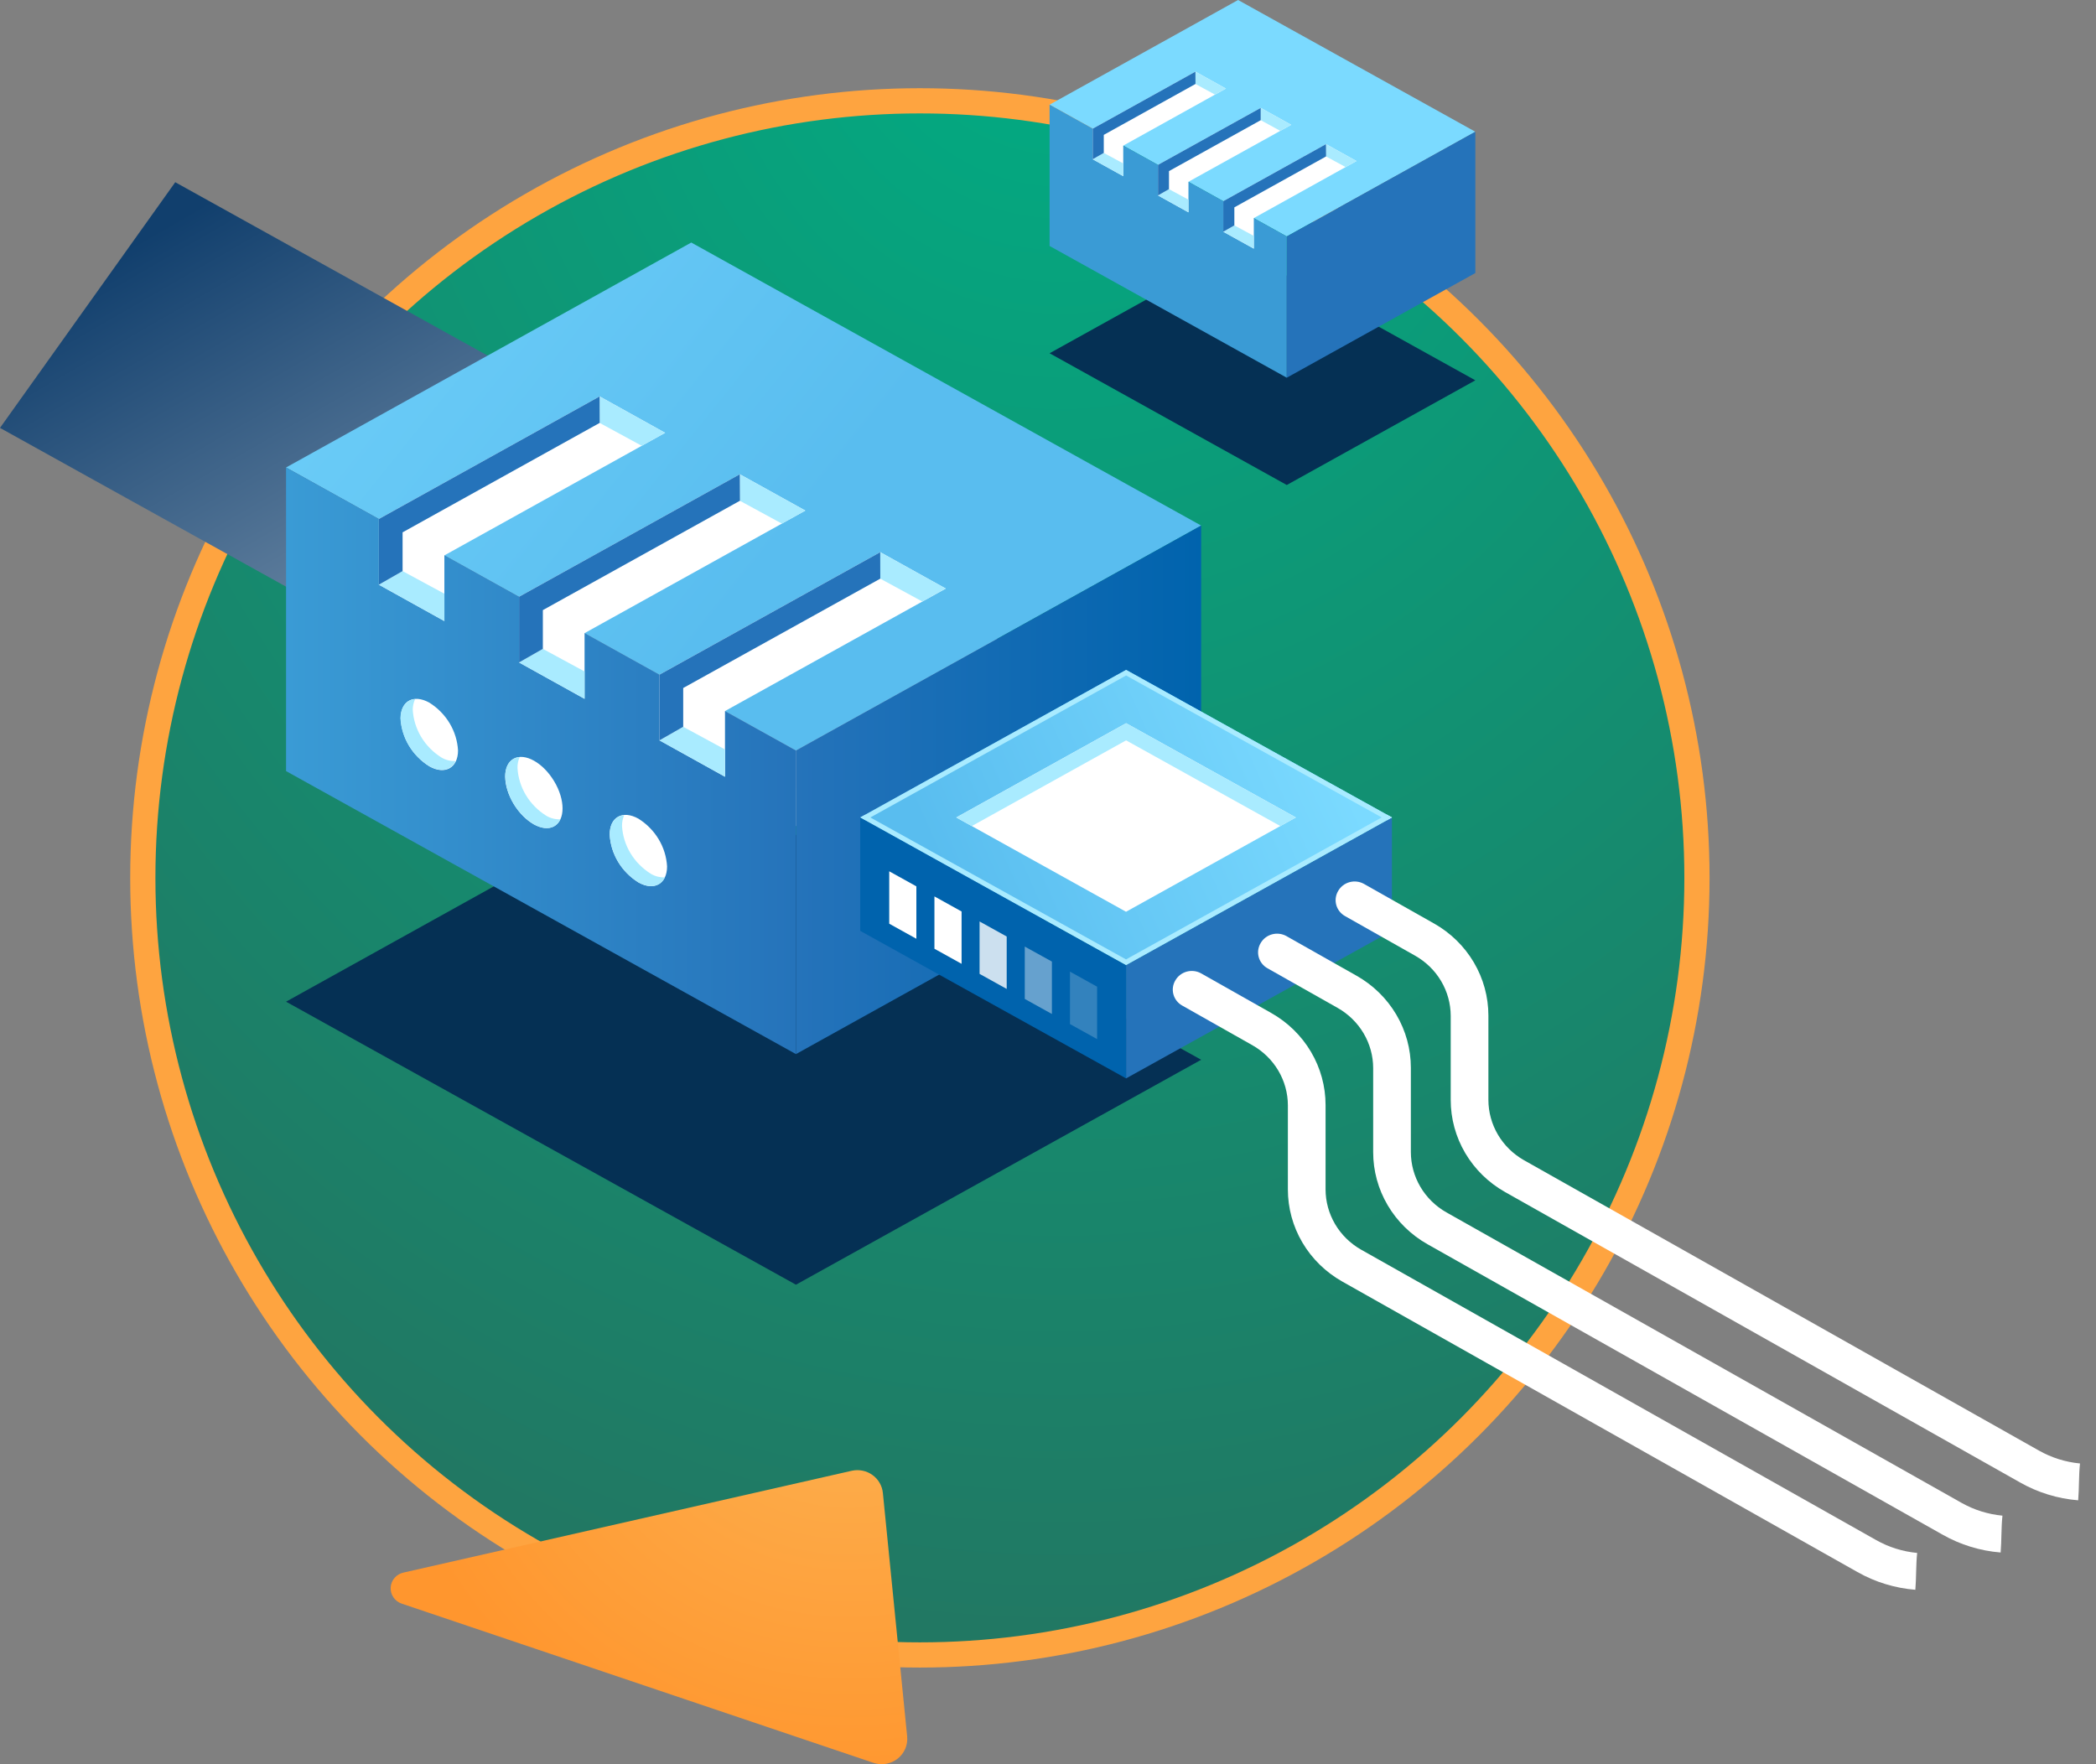 <svg width="499" height="420" viewBox="0 0 499 420" fill="none" xmlns="http://www.w3.org/2000/svg">
<rect x="0" y="0" width="499" height="420" fill="#808080" stroke="none"/>
<circle cx="219" cy="209" r="185" fill="url(#paint0_radial_553_730)" stroke="#FEA440" stroke-width="6"/>
<path style="mix-blend-mode:lighten" d="M180.134 201.855L0 101.869L41.72 43.382L253.66 161.03L180.134 201.855Z" fill="url(#paint1_linear_553_730)"/>
<path d="M189.493 305.851L68.1 238.472L164.572 184.92L285.966 252.299L189.493 305.851Z" fill="#053054"/>
<path d="M189.493 178.672L68.1 111.293L164.572 57.741L285.966 125.12L189.493 178.672Z" fill="url(#paint2_linear_553_730)"/>
<path d="M285.966 197.399V125.121L189.493 178.673V250.951L285.966 197.399Z" fill="url(#paint3_linear_553_730)"/>
<path d="M68.1 111.293V183.572L189.493 250.951V178.673L68.1 111.293Z" fill="url(#paint4_linear_553_730)"/>
<path d="M142.752 94.378L90.196 123.559V139.197L105.795 147.859V132.221L158.351 103.04L142.752 94.378Z" fill="white"/>
<path d="M176.128 112.909L123.572 142.073V157.71L139.171 166.373V150.735L191.727 121.553L176.128 112.909Z" fill="white"/>
<path d="M209.559 131.457L157.003 160.62V176.258L172.602 184.92V169.282L225.158 140.119L209.559 131.457Z" fill="white"/>
<path d="M142.752 94.378V100.679L152.776 106.129L158.351 103.04L142.752 94.378Z" fill="#A9EBFF"/>
<path d="M95.845 135.965L90.196 139.196L105.795 147.858V141.344L95.845 135.965Z" fill="#A9EBFF"/>
<path d="M142.752 94.378L90.196 123.559V139.197L95.845 135.966V126.736L142.771 100.679L142.752 94.378Z" fill="url(#paint5_linear_553_730)"/>
<path d="M176.128 112.909V119.21L186.152 124.66L191.727 121.554L176.128 112.909Z" fill="#A9EBFF"/>
<path d="M129.239 154.48L123.572 157.711L139.171 166.373V159.859L129.239 154.48Z" fill="#A9EBFF"/>
<path d="M176.128 112.909L123.572 142.073V157.71L129.239 154.48V145.25L176.165 119.21L176.128 112.909Z" fill="url(#paint6_linear_553_730)"/>
<path d="M209.559 131.457V137.758L219.583 143.207L225.158 140.119L209.559 131.457Z" fill="#A9EBFF"/>
<path d="M162.652 173.029L157.003 176.26L172.602 184.922V178.425L162.652 173.029Z" fill="#A9EBFF"/>
<path d="M209.559 131.457L157.003 160.62V176.258L162.652 173.027V163.797L209.577 137.758L209.559 131.457Z" fill="url(#paint7_linear_553_730)"/>
<path d="M268.078 256.737L331.377 221.609V194.611L268.078 229.757V256.737Z" fill="url(#paint8_linear_553_730)"/>
<path d="M268.078 229.758L331.377 194.612L268.096 159.485L204.815 194.612L268.078 229.758Z" fill="url(#paint9_linear_553_730)"/>
<path d="M268.078 217.066L308.505 194.612L268.096 172.176L227.668 194.612L268.078 217.066Z" fill="white"/>
<path d="M268.096 176.259L304.832 196.671L308.505 194.612L268.096 172.176L227.668 194.612L231.342 196.671L268.096 176.259Z" fill="#A9EBFF"/>
<path d="M268.096 160.816L330.178 195.287L331.377 194.612L268.096 159.485L204.815 194.612L205.996 195.287L268.096 160.816Z" fill="#A9EBFF"/>
<path d="M204.796 221.609L268.096 256.737V229.757L204.796 194.611V221.609Z" fill="url(#paint10_linear_553_730)"/>
<path d="M268.078 228.408L330.159 193.938L331.377 194.612L268.078 229.757L204.815 194.612L206.015 193.955L268.078 228.408Z" fill="#A9EBFF"/>
<path d="M279.814 233.409C280.101 232.904 280.488 232.459 280.952 232.101C281.416 231.742 281.948 231.477 282.518 231.32C283.087 231.163 283.682 231.118 284.269 231.187C284.857 231.256 285.424 231.438 285.939 231.722L302.623 241.151C306.563 243.371 309.836 246.566 312.11 250.416C314.385 254.265 315.582 258.632 315.581 263.078V283.166C315.586 286.07 316.369 288.922 317.852 291.437C319.336 293.953 321.468 296.044 324.035 297.503L446.676 366.658C449.665 368.345 452.989 369.386 456.424 369.711C456.114 372.612 456.234 375.564 455.993 378.482C451.127 378.093 446.411 376.646 442.19 374.248L319.549 305.093C315.613 302.872 312.344 299.675 310.072 295.826C307.801 291.977 306.606 287.61 306.609 283.166V263.145C306.603 260.242 305.817 257.392 304.331 254.879C302.844 252.366 300.708 250.278 298.137 248.825L281.453 239.397C280.942 239.11 280.493 238.727 280.134 238.271C279.775 237.814 279.511 237.293 279.359 236.736C279.207 236.18 279.168 235.599 279.246 235.028C279.325 234.457 279.517 233.907 279.814 233.409Z" fill="white"/>
<path d="M300.12 224.533C300.407 224.028 300.794 223.583 301.258 223.225C301.722 222.866 302.254 222.601 302.823 222.444C303.392 222.287 303.988 222.242 304.575 222.311C305.162 222.38 305.73 222.562 306.245 222.846L322.929 232.275C326.869 234.495 330.141 237.69 332.416 241.54C334.691 245.389 335.888 249.756 335.887 254.202V274.29C335.892 277.194 336.675 280.046 338.158 282.561C339.641 285.077 341.773 287.168 344.341 288.627L466.981 357.782C469.97 359.469 473.295 360.51 476.73 360.835C476.419 363.736 476.54 366.688 476.298 369.606C471.432 369.217 466.717 367.771 462.495 365.372L339.855 296.218C335.918 293.996 332.65 290.799 330.378 286.95C328.106 283.101 326.912 278.734 326.915 274.29V254.269C326.909 251.366 326.123 248.516 324.636 246.003C323.15 243.49 321.014 241.402 318.443 239.949L301.759 230.521C301.247 230.234 300.799 229.851 300.44 229.395C300.08 228.938 299.817 228.417 299.665 227.86C299.512 227.304 299.474 226.723 299.552 226.152C299.63 225.581 299.823 225.031 300.12 224.533Z" fill="white"/>
<path d="M318.58 212.108C318.868 211.602 319.254 211.158 319.718 210.799C320.182 210.441 320.714 210.176 321.284 210.019C321.853 209.862 322.448 209.817 323.035 209.886C323.623 209.955 324.19 210.137 324.705 210.421L341.39 219.85C345.33 222.069 348.602 225.265 350.876 229.114C353.151 232.964 354.348 237.331 354.347 241.777V261.865C354.352 264.769 355.135 267.62 356.618 270.136C358.102 272.651 360.234 274.743 362.802 276.202L485.442 345.357C488.431 347.043 491.755 348.084 495.19 348.41C494.88 351.311 495 354.262 494.759 357.18C489.893 356.792 485.177 355.345 480.956 352.947L358.316 283.792C354.379 281.57 351.11 278.374 348.838 274.525C346.567 270.675 345.372 266.309 345.375 261.865V241.844C345.369 238.941 344.583 236.09 343.097 233.577C341.61 231.064 339.474 228.977 336.904 227.524L320.219 218.095C319.708 217.809 319.26 217.426 318.9 216.97C318.541 216.513 318.277 215.991 318.125 215.435C317.973 214.878 317.934 214.298 318.013 213.727C318.091 213.156 318.283 212.605 318.58 212.108Z" fill="white"/>
<path opacity="0.2" d="M254.731 243.799L261.192 247.384V234.906L254.731 231.32V243.799Z" fill="white"/>
<path opacity="0.4" d="M243.969 237.816L250.43 241.402V228.923L243.969 225.355V237.816Z" fill="white"/>
<path opacity="0.8" d="M233.207 231.851L239.668 235.437V222.959L233.207 219.373V231.851Z" fill="white"/>
<path d="M222.463 225.871L228.924 229.456V216.996L222.463 213.41V225.871Z" fill="white"/>
<path d="M211.701 219.907L218.162 223.493V211.014L211.701 207.429V219.907Z" fill="white"/>
<path d="M145.152 198.694C145.277 200.974 145.961 203.193 147.148 205.171C148.335 207.148 149.992 208.828 151.982 210.072C155.674 212.167 158.812 210.463 158.812 206.274C158.683 203.995 157.997 201.777 156.81 199.801C155.623 197.824 153.97 196.144 151.982 194.896C148.198 192.801 145.152 194.505 145.152 198.694Z" fill="white"/>
<path d="M131.928 196.711C134.594 195.231 134.595 190.431 131.929 185.991C129.263 181.551 124.94 179.151 122.273 180.632C119.607 182.112 119.607 186.911 122.273 191.352C124.939 195.792 129.262 198.191 131.928 196.711Z" fill="white"/>
<path d="M95.383 171.059C95.509 173.339 96.193 175.558 97.38 177.535C98.567 179.512 100.223 181.192 102.214 182.437C105.906 184.531 109.044 182.845 109.044 178.656C108.914 176.377 108.228 174.159 107.042 172.183C105.855 170.206 104.201 168.526 102.214 167.278C98.429 165.183 95.383 166.87 95.383 171.059Z" fill="white"/>
<path d="M148.604 194.062C148.25 194.877 148.074 195.753 148.087 196.636C148.216 198.917 148.903 201.137 150.094 203.114C151.284 205.091 152.943 206.77 154.936 208.014C155.937 208.625 157.111 208.923 158.295 208.866C157.28 211.067 154.843 211.653 151.982 210.073C149.992 208.828 148.335 207.149 147.148 205.172C145.961 203.194 145.277 200.975 145.152 198.695C145.152 195.873 146.555 194.222 148.604 194.062Z" fill="#A9EBFF"/>
<path d="M123.72 180.235C123.36 181.054 123.183 181.937 123.203 182.826C123.332 185.108 124.02 187.327 125.21 189.304C126.4 191.282 128.059 192.96 130.052 194.204C131.057 194.807 132.228 195.104 133.412 195.056C132.396 197.257 129.96 197.843 127.098 196.263C125.108 195.019 123.451 193.339 122.264 191.362C121.077 189.384 120.393 187.165 120.268 184.885C120.268 182.063 121.671 180.395 123.72 180.235Z" fill="#A9EBFF"/>
<path d="M98.835 166.425C98.462 167.223 98.267 168.088 98.263 168.963C98.393 171.242 99.079 173.46 100.266 175.436C101.452 177.413 103.106 179.093 105.094 180.341C106.104 180.946 107.283 181.237 108.472 181.175C107.456 183.376 105.001 183.98 102.158 182.382C100.168 181.137 98.511 179.458 97.325 177.481C96.138 175.503 95.454 173.284 95.328 171.004C95.383 168.235 96.787 166.585 98.835 166.425Z" fill="#A9EBFF"/>
<path d="M306.345 115.464L249.876 84.099L294.753 59.196L351.24 90.543L306.345 115.464Z" fill="#053054"/>
<path d="M306.345 56.286L249.876 24.921L294.753 0L351.24 31.364L306.345 56.286Z" fill="url(#paint11_linear_553_730)"/>
<path d="M351.24 65.001V31.364L306.345 56.285V89.922L351.24 65.001Z" fill="url(#paint12_linear_553_730)"/>
<path d="M249.876 24.922V58.558L306.345 89.923V56.286L249.876 24.922Z" fill="url(#paint13_linear_553_730)"/>
<path d="M284.6 17.058L260.14 30.637V37.914L267.413 41.944V34.666L291.855 21.087L284.6 17.058Z" fill="white"/>
<path d="M300.143 25.684L275.683 39.245V46.523L282.938 50.552V43.275L307.398 29.713L300.143 25.684Z" fill="white"/>
<path d="M315.686 34.312L291.227 47.891V55.168L298.5 59.198V51.92L322.941 38.341L315.686 34.312Z" fill="white"/>
<path d="M284.6 17.058V19.987L289.271 22.525L291.855 21.087L284.6 17.058Z" fill="#A9EBFF"/>
<path d="M262.78 36.406L260.14 37.915L267.413 41.944V38.909L262.78 36.406Z" fill="#A9EBFF"/>
<path d="M284.6 17.058L260.14 30.637V37.914L262.78 36.406V32.11L284.618 19.987L284.6 17.058Z" fill="url(#paint14_linear_553_730)"/>
<path d="M300.143 25.684V28.613L304.795 31.151L307.398 29.713L300.143 25.684Z" fill="#A9EBFF"/>
<path d="M278.304 45.032L275.683 46.523L282.938 50.553V47.535L278.304 45.032Z" fill="#A9EBFF"/>
<path d="M300.143 25.684L275.683 39.245V46.523L278.304 45.032V40.736L300.143 28.613V25.684Z" fill="url(#paint15_linear_553_730)"/>
<path d="M315.687 34.312V37.241L320.357 39.779L322.941 38.341L315.687 34.312Z" fill="#A9EBFF"/>
<path d="M293.866 53.658L291.227 55.167L298.5 59.196V56.161L293.866 53.658Z" fill="#A9EBFF"/>
<path d="M315.686 34.312L291.227 47.891V55.168L293.866 53.66V49.364L315.705 37.241L315.686 34.312Z" fill="url(#paint16_linear_553_730)"/>
<path d="M96.081 374.382L202.8 350.143C203.642 349.959 204.514 349.952 205.359 350.125C206.204 350.298 207.001 350.645 207.7 351.145C208.398 351.645 208.981 352.285 209.41 353.023C209.839 353.762 210.104 354.581 210.188 355.428L215.969 413.383C216.072 414.388 215.916 415.401 215.518 416.331C215.119 417.26 214.489 418.076 213.687 418.702C212.885 419.328 211.936 419.745 210.927 419.915C209.919 420.084 208.883 420 207.916 419.671L95.638 381.781C94.831 381.51 94.137 380.984 93.662 380.286C93.187 379.588 92.957 378.755 93.007 377.915C93.057 377.076 93.385 376.276 93.94 375.637C94.496 374.999 95.248 374.558 96.081 374.382Z" fill="url(#paint17_radial_553_730)"/>
<defs>
<radialGradient id="paint0_radial_553_730" cx="0" cy="0" r="1" gradientUnits="userSpaceOnUse" gradientTransform="translate(252.346 -22.839) scale(343.419 413.962)">
<stop stop-color="#00AE84"/>
<stop offset="1" stop-color="#217863"/>
</radialGradient>
<linearGradient id="paint1_linear_553_730" x1="68.007" y1="37.258" x2="211.826" y2="286.321" gradientUnits="userSpaceOnUse">
<stop stop-color="#113F6D"/>
<stop offset="1" stop-color="white"/>
</linearGradient>
<linearGradient id="paint2_linear_553_730" x1="188.81" y1="126.948" x2="21.514" y2="-7.469" gradientUnits="userSpaceOnUse">
<stop stop-color="#59BDEF"/>
<stop offset="1" stop-color="#7BDAFF"/>
</linearGradient>
<linearGradient id="paint3_linear_553_730" x1="189.493" y1="188.045" x2="285.966" y2="188.045" gradientUnits="userSpaceOnUse">
<stop stop-color="#2573BA"/>
<stop offset="1" stop-color="#0063AD"/>
</linearGradient>
<linearGradient id="paint4_linear_553_730" x1="68.1" y1="181.122" x2="189.493" y2="181.122" gradientUnits="userSpaceOnUse">
<stop stop-color="#3A9BD5"/>
<stop offset="1" stop-color="#2573BA"/>
</linearGradient>
<linearGradient id="paint5_linear_553_730" x1="4434.42" y1="3167.62" x2="5931.73" y2="3167.62" gradientUnits="userSpaceOnUse">
<stop stop-color="#2573BA"/>
<stop offset="1" stop-color="#0063AD"/>
</linearGradient>
<linearGradient id="paint6_linear_553_730" x1="5420.2" y1="3652.66" x2="6918.57" y2="3652.66" gradientUnits="userSpaceOnUse">
<stop stop-color="#2573BA"/>
<stop offset="1" stop-color="#0063AD"/>
</linearGradient>
<linearGradient id="paint7_linear_553_730" x1="6403.9" y1="4139.38" x2="7901.22" y2="4139.38" gradientUnits="userSpaceOnUse">
<stop stop-color="#2573BA"/>
<stop offset="1" stop-color="#0063AD"/>
</linearGradient>
<linearGradient id="paint8_linear_553_730" x1="124074" y1="7404.21" x2="121385" y2="9293.92" gradientUnits="userSpaceOnUse">
<stop stop-color="#3A9BD5"/>
<stop offset="1" stop-color="#2573BA"/>
</linearGradient>
<linearGradient id="paint9_linear_553_730" x1="315.539" y1="175.016" x2="227.314" y2="214.448" gradientUnits="userSpaceOnUse">
<stop stop-color="#7BDAFF"/>
<stop offset="1" stop-color="#59BDEF"/>
</linearGradient>
<linearGradient id="paint10_linear_553_730" x1="122054" y1="7864.56" x2="119157" y2="8754.36" gradientUnits="userSpaceOnUse">
<stop stop-color="#2573BA"/>
<stop offset="1" stop-color="#0063AD"/>
</linearGradient>
<linearGradient id="paint11_linear_553_730" x1="20477.2" y1="1178.06" x2="18081.1" y2="-2155.99" gradientUnits="userSpaceOnUse">
<stop stop-color="#59BDEF"/>
<stop offset="1" stop-color="#7BDAFF"/>
</linearGradient>
<linearGradient id="paint12_linear_553_730" x1="9273.21" y1="2194.48" x2="10364.6" y2="2194.48" gradientUnits="userSpaceOnUse">
<stop stop-color="#2573BA"/>
<stop offset="1" stop-color="#0063AD"/>
</linearGradient>
<linearGradient id="paint13_linear_553_730" x1="9800.56" y1="2308.41" x2="11528.5" y2="2308.41" gradientUnits="userSpaceOnUse">
<stop stop-color="#3A9BD5"/>
<stop offset="1" stop-color="#2573BA"/>
</linearGradient>
<linearGradient id="paint14_linear_553_730" x1="4536.22" y1="397.896" x2="4860.8" y2="397.896" gradientUnits="userSpaceOnUse">
<stop stop-color="#2573BA"/>
<stop offset="1" stop-color="#0063AD"/>
</linearGradient>
<linearGradient id="paint15_linear_553_730" x1="4754.49" y1="507.473" x2="5078.58" y2="507.473" gradientUnits="userSpaceOnUse">
<stop stop-color="#2573BA"/>
<stop offset="1" stop-color="#0063AD"/>
</linearGradient>
<linearGradient id="paint16_linear_553_730" x1="4979.52" y1="617.874" x2="5304.1" y2="617.874" gradientUnits="userSpaceOnUse">
<stop stop-color="#2573BA"/>
<stop offset="1" stop-color="#0063AD"/>
</linearGradient>
<radialGradient id="paint17_radial_553_730" cx="0" cy="0" r="1" gradientUnits="userSpaceOnUse" gradientTransform="translate(202.117 316.281) scale(112.722 111.226)">
<stop stop-color="#FCB454"/>
<stop offset="1" stop-color="#FF962E"/>
</radialGradient>
</defs>
</svg>
